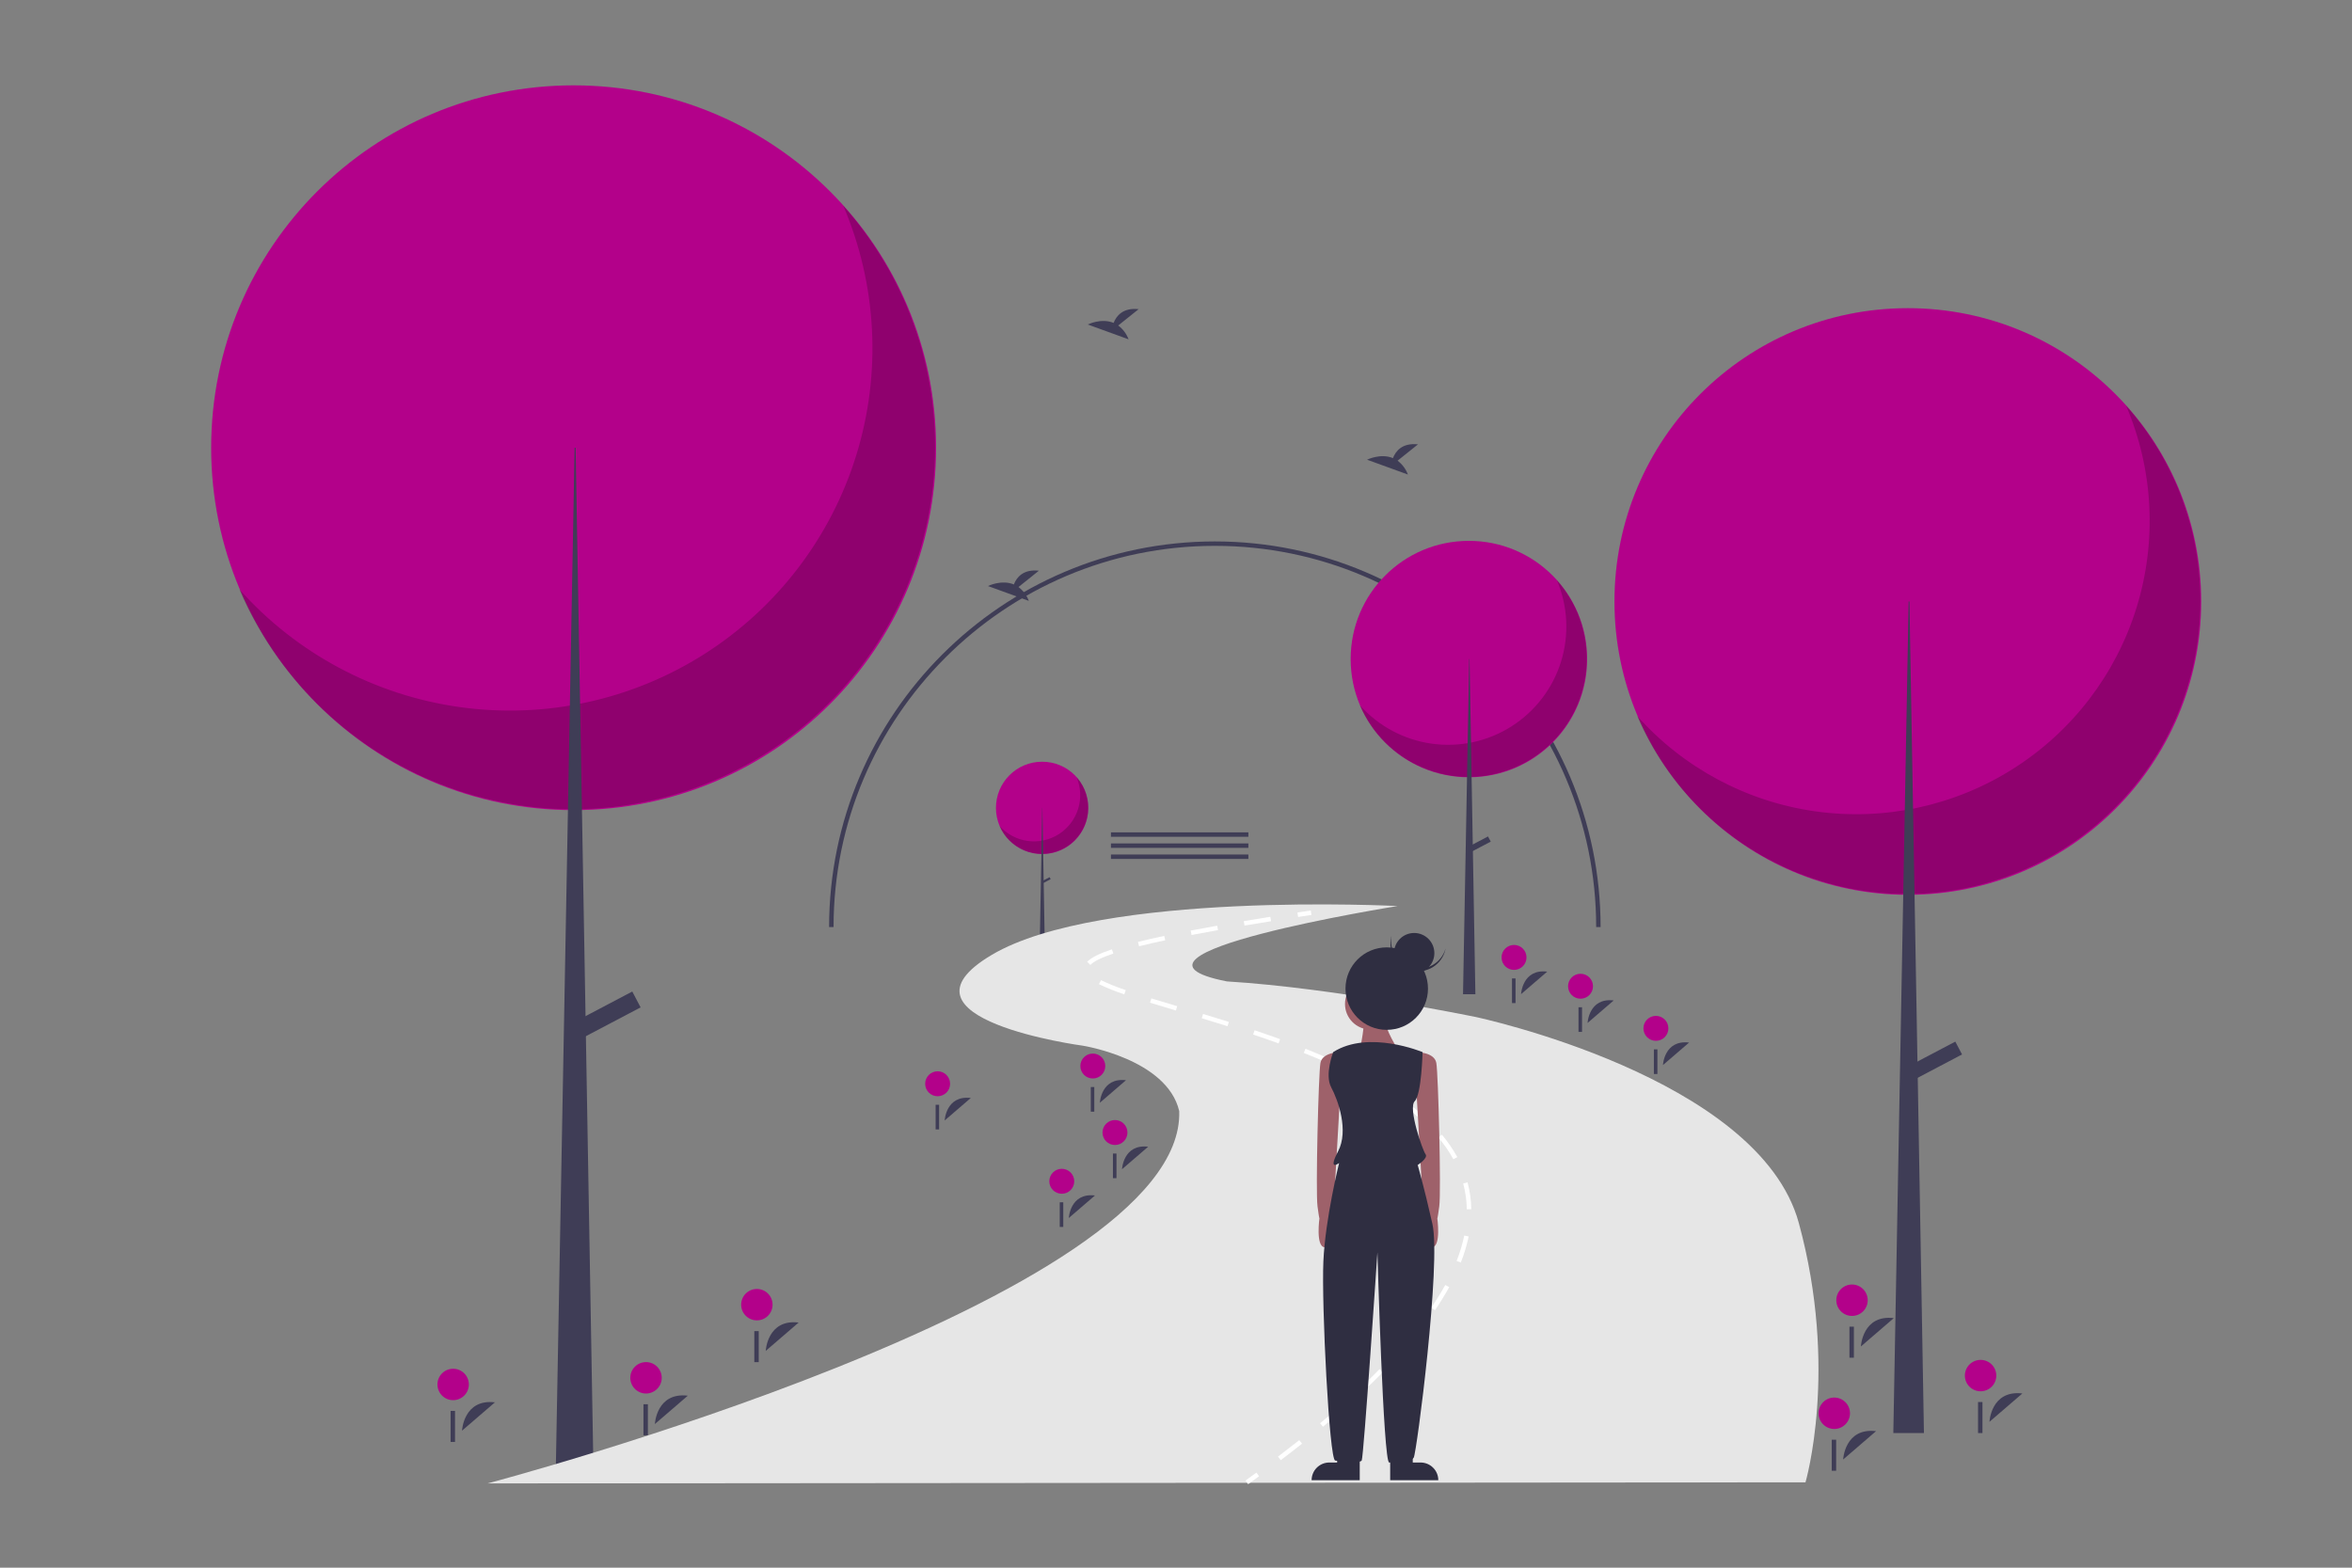 <svg version="1.2" baseProfile="tiny-ps" xmlns="http://www.w3.org/2000/svg" viewBox="0 0 1047 698" width="1047" height="698">
	<rect x="0" y="0" width="1047" height="698" fill="#808080" stroke="none"/>
	<title>parque-svg</title>
	<style>
		tspan { white-space:pre }
		.shp0 { fill: #3f3d56 } 
		.shp1 { fill: #b3018a } 
		.shp2 { opacity: 0.2;fill: #000000 } 
		.shp3 { fill: #e6e6e6 } 
		.shp4 { fill: #ffffff } 
		.shp5 { fill: #9e616a } 
		.shp6 { fill: #2f2e41 } 
	</style>
	<path id="Layer" class="shp0" d="M564.6 593.37L503.42 593.37L503.42 595.34L512.96 595.34L512.96 614.09L514.93 614.09L514.93 595.34L552.1 595.34L552.1 614.09L554.07 614.09L554.07 595.34L564.6 595.34L564.6 593.37L564.6 593.37Z" />
	<path id="Layer" class="shp0" d="M587.3 545.01L571.51 545.01L571.51 560.8L578.83 560.8L578.83 614.01L580.8 614.01L580.8 560.8L587.3 560.8L587.3 545.01L587.3 545.01Z" />
	<path id="Layer" class="shp0" d="M494.54 380.46L555.72 380.46L555.72 382.44L494.54 382.44L494.54 380.46Z" />
	<path id="Layer" class="shp0" d="M494.54 375.53L555.72 375.53L555.72 377.5L494.54 377.5L494.54 375.53Z" />
	<path id="Layer" class="shp0" d="M494.54 370.6L555.72 370.6L555.72 372.57L494.54 372.57L494.54 370.6Z" />
	<path id="Layer" class="shp0" d="M712.51 412.78L710.54 412.78C710.54 319.19 634.39 243.04 540.8 243.04C447.2 243.04 371.06 319.19 371.06 412.78L369.08 412.78C369.08 318.1 446.12 241.07 540.8 241.07C635.48 241.07 712.51 318.1 712.51 412.78Z" />
	<path id="Layer" class="shp1" d="M255.35 360.7C166.12 360.7 94 288.58 94 199.35C94 110.12 166.12 38 255.35 38C344.58 38 416.7 110.12 416.7 199.35C416.7 288.58 344.58 360.7 255.35 360.7Z" />
	<path id="Layer" class="shp2" d="M375.38 91.58C390.43 126.79 392.47 166.2 381.14 202.77C369.8 239.34 345.84 270.69 313.52 291.22C281.2 311.75 242.63 320.12 204.71 314.83C166.79 309.54 131.98 290.94 106.52 262.35C125.12 305.88 161.91 339.05 207.13 353.06C252.35 367.08 301.45 360.52 341.41 335.14C381.37 309.76 408.18 268.1 414.71 221.21C421.25 174.32 406.87 126.93 375.38 91.58Z" />
	<path id="Layer" class="shp0" d="M255.79 199.35L256.24 199.35L264.22 656.81L247.37 656.81L255.79 199.35L255.79 199.35Z" />
	<path id="Layer" class="shp0" d="M281.46 441.47L285.17 448.53L258.5 462.57L254.79 455.51L281.46 441.47Z" />
	<path id="Layer" class="shp1" d="M849.28 398.4C777.06 398.4 718.68 340.02 718.68 267.81C718.68 195.59 777.06 137.21 849.28 137.21C921.49 137.21 979.87 195.59 979.87 267.81C979.87 340.02 921.49 398.4 849.28 398.4Z" />
	<path id="Layer" class="shp2" d="M946.42 180.58C958.6 209.07 960.25 240.97 951.08 270.57C941.91 300.17 922.51 325.55 896.35 342.16C870.2 358.78 838.98 365.55 808.29 361.27C777.6 356.99 749.43 341.93 728.81 318.8C743.87 354.03 773.65 380.87 810.25 392.22C846.85 403.56 886.59 398.25 918.93 377.71C951.28 357.16 972.97 323.45 978.26 285.5C983.55 247.55 971.91 209.19 946.42 180.58L946.42 180.58Z" />
	<path id="Layer" class="shp0" d="M849.63 267.81L849.99 267.81L856.45 638.06L842.82 638.06L849.63 267.81L849.63 267.81Z" />
	<path id="Layer" class="shp0" d="M870.41 463.77L873.41 469.48L851.83 480.85L848.82 475.13L870.41 463.77Z" />
	<path id="Layer" class="shp1" d="M463.91 380.26C452.54 380.26 443.35 371.07 443.35 359.7C443.35 348.33 452.54 339.15 463.91 339.15C475.28 339.15 484.47 348.33 484.47 359.7C484.47 371.07 475.28 380.26 463.91 380.26Z" />
	<path id="Layer" class="shp2" d="M479.2 345.97C481.12 350.46 481.38 355.48 479.93 360.14C478.49 364.8 475.44 368.79 471.32 371.41C467.2 374.02 462.29 375.09 457.45 374.42C452.62 373.74 448.19 371.37 444.94 367.73C447.31 373.28 452 377.5 457.76 379.29C463.53 381.07 469.78 380.24 474.87 377C479.96 373.77 483.38 368.46 484.21 362.49C485.05 356.51 483.21 350.48 479.2 345.97Z" />
	<path id="Layer" class="shp0" d="M463.96 359.7L464.02 359.7L465.04 417.99L462.89 417.99L463.96 359.7L463.96 359.7Z" />
	<path id="Layer" class="shp0" d="M467.23 390.55L467.71 391.45L464.31 393.24L463.84 392.34L467.23 390.55Z" />
	<path id="Layer" class="shp1" d="M653.88 346.07C624.77 346.07 601.25 322.55 601.25 293.44C601.25 264.34 624.77 240.81 653.88 240.81C682.98 240.81 706.51 264.34 706.51 293.44C706.51 322.55 682.98 346.07 653.88 346.07Z" />
	<path id="Layer" class="shp2" d="M693.03 258.29C697.94 269.77 698.6 282.63 694.91 294.56C691.21 306.49 683.39 316.71 672.85 323.41C662.31 330.11 649.73 332.84 637.36 331.11C624.99 329.39 613.64 323.32 605.33 313.99C611.4 328.19 623.4 339.01 638.15 343.58C652.9 348.15 668.91 346.02 681.95 337.74C694.99 329.46 703.73 315.87 705.86 300.57C707.99 285.28 703.3 269.82 693.03 258.29L693.03 258.29Z" />
	<path id="Layer" class="shp0" d="M654.02 293.44L654.17 293.44L656.77 442.66L651.27 442.66L654.02 293.44L654.02 293.44Z" />
	<path id="Layer" class="shp0" d="M662.39 372.42L663.61 374.72L654.91 379.3L653.69 377L662.39 372.42Z" />
	<path id="Layer" class="shp0" d="M291.52 634.04C291.52 634.04 292.2 619.76 306.18 621.42" />
	<path id="Layer" class="shp1" d="M287.58 620.45C283.71 620.45 280.58 617.32 280.58 613.46C280.58 609.59 283.71 606.46 287.58 606.46C291.44 606.46 294.57 609.59 294.57 613.46C294.57 617.32 291.44 620.45 287.58 620.45Z" />
	<path id="Layer" class="shp0" d="M286.44 625.23L288.41 625.23L288.41 639.05L286.44 639.05L286.44 625.23Z" />
	<path id="Layer" class="shp0" d="M340.87 601.47C340.87 601.47 341.55 587.19 355.52 588.85" />
	<path id="Layer" class="shp1" d="M336.92 587.88C333.05 587.88 329.93 584.76 329.93 580.89C329.93 577.02 333.05 573.9 336.92 573.9C340.79 573.9 343.91 577.02 343.91 580.89C343.91 584.76 340.79 587.88 336.92 587.88Z" />
	<path id="Layer" class="shp0" d="M335.78 592.66L337.75 592.66L337.75 606.48L335.78 606.48L335.78 592.66Z" />
	<path id="Layer" class="shp0" d="M489.6 490.99C489.6 490.99 490.15 479.65 501.24 480.96" />
	<path id="Layer" class="shp1" d="M486.47 480.19C483.4 480.19 480.92 477.71 480.92 474.64C480.92 471.57 483.4 469.09 486.47 469.09C489.54 469.09 492.02 471.57 492.02 474.64C492.02 477.71 489.54 480.19 486.47 480.19Z" />
	<path id="Layer" class="shp0" d="M485.57 483.99L487.13 483.99L487.13 494.97L485.57 494.97L485.57 483.99Z" />
	<path id="Layer" class="shp0" d="M706.71 455.46C706.71 455.46 707.26 444.12 718.35 445.44" />
	<path id="Layer" class="shp1" d="M703.58 444.67C700.51 444.67 698.03 442.18 698.03 439.11C698.03 436.04 700.51 433.56 703.58 433.56C706.65 433.56 709.13 436.04 709.13 439.11C709.13 442.18 706.65 444.67 703.58 444.67Z" />
	<path id="Layer" class="shp0" d="M702.68 448.47L704.24 448.47L704.24 459.44L702.68 459.44L702.68 448.47Z" />
	<path id="Layer" class="shp0" d="M499.47 520.59C499.47 520.59 500.01 509.25 511.11 510.57" />
	<path id="Layer" class="shp1" d="M496.34 509.8C493.27 509.8 490.78 507.32 490.78 504.25C490.78 501.18 493.27 498.69 496.34 498.69C499.41 498.69 501.89 501.18 501.89 504.25C501.89 507.32 499.41 509.8 496.34 509.8Z" />
	<path id="Layer" class="shp0" d="M495.43 513.6L497 513.6L497 524.57L495.43 524.57L495.43 513.6Z" />
	<path id="Layer" class="shp0" d="M475.79 542.3C475.79 542.3 476.33 530.96 487.43 532.28" />
	<path id="Layer" class="shp1" d="M472.65 531.51C469.58 531.51 467.1 529.03 467.1 525.96C467.1 522.89 469.58 520.4 472.65 520.4C475.72 520.4 478.21 522.89 478.21 525.96C478.21 529.03 475.72 531.51 472.65 531.51Z" />
	<path id="Layer" class="shp0" d="M471.75 535.31L473.32 535.31L473.32 546.28L471.75 546.28L471.75 535.31Z" />
	<path id="Layer" class="shp0" d="M740.27 474.21C740.27 474.21 740.81 462.87 751.91 464.19" />
	<path id="Layer" class="shp1" d="M737.13 463.42C734.06 463.42 731.58 460.93 731.58 457.86C731.58 454.79 734.06 452.31 737.13 452.31C740.2 452.31 742.69 454.79 742.69 457.86C742.69 460.93 740.2 463.42 737.13 463.42Z" />
	<path id="Layer" class="shp0" d="M736.23 467.22L737.8 467.22L737.8 478.19L736.23 478.19L736.23 467.22Z" />
	<path id="Layer" class="shp0" d="M420.52 498.88C420.52 498.88 421.07 487.54 432.16 488.86" />
	<path id="Layer" class="shp1" d="M417.39 488.09C414.32 488.09 411.84 485.61 411.84 482.54C411.84 479.46 414.32 476.98 417.39 476.98C420.46 476.98 422.94 479.46 422.94 482.54C422.94 485.61 420.46 488.09 417.39 488.09Z" />
	<path id="Layer" class="shp0" d="M416.49 491.89L418.05 491.89L418.05 502.86L416.49 502.86L416.49 491.89Z" />
	<path id="Layer" class="shp0" d="M677.11 442.63C677.11 442.63 677.65 431.29 688.75 432.61" />
	<path id="Layer" class="shp1" d="M673.97 431.84C670.9 431.84 668.42 429.36 668.42 426.28C668.42 423.21 670.9 420.73 673.97 420.73C677.04 420.73 679.53 423.21 679.53 426.28C679.53 429.36 677.04 431.84 673.97 431.84Z" />
	<path id="Layer" class="shp0" d="M673.07 435.64L674.64 435.64L674.64 446.61L673.07 446.61L673.07 435.64Z" />
	<path id="Layer" class="shp0" d="M205.67 637C205.67 637 206.35 622.72 220.32 624.38" />
	<path id="Layer" class="shp1" d="M201.72 623.41C197.85 623.41 194.73 620.28 194.73 616.42C194.73 612.55 197.85 609.43 201.72 609.43C205.59 609.43 208.71 612.55 208.71 616.42C208.71 620.28 205.59 623.41 201.72 623.41Z" />
	<path id="Layer" class="shp0" d="M200.58 628.19L202.55 628.19L202.55 642.01L200.58 642.01L200.58 628.19Z" />
	<path id="Layer" class="shp0" d="M885.61 633.05C885.61 633.05 886.29 618.77 900.27 620.43" />
	<path id="Layer" class="shp1" d="M881.67 619.46C877.8 619.46 874.67 616.34 874.67 612.47C874.67 608.6 877.8 605.48 881.67 605.48C885.53 605.48 888.66 608.6 888.66 612.47C888.66 616.34 885.53 619.46 881.67 619.46Z" />
	<path id="Layer" class="shp0" d="M880.53 624.24L882.5 624.24L882.5 638.06L880.53 638.06L880.53 624.24Z" />
	<path id="Layer" class="shp0" d="M828.38 599.5C828.38 599.5 829.06 585.22 843.03 586.88" />
	<path id="Layer" class="shp1" d="M824.43 585.91C820.56 585.91 817.44 582.78 817.44 578.92C817.44 575.05 820.56 571.92 824.43 571.92C828.29 571.92 831.42 575.05 831.42 578.92C831.42 582.78 828.29 585.91 824.43 585.91Z" />
	<path id="Layer" class="shp0" d="M823.29 590.69L825.26 590.69L825.26 604.51L823.29 604.51L823.29 590.69Z" />
	<path id="Layer" class="shp0" d="M820.48 649.83C820.48 649.83 821.16 635.55 835.13 637.21" />
	<path id="Layer" class="shp1" d="M816.53 636.24C812.67 636.24 809.54 633.11 809.54 629.25C809.54 625.38 812.67 622.25 816.53 622.25C820.4 622.25 823.53 625.38 823.53 629.25C823.53 633.11 820.4 636.24 816.53 636.24Z" />
	<path id="Layer" class="shp0" d="M815.4 641.02L817.37 641.02L817.37 654.84L815.4 654.84L815.4 641.02Z" />
	<path id="Layer" class="shp3" d="M217.03 660.48C217.03 660.48 527.89 578.58 524.93 494.69C519.5 471.5 482 465.58 482 465.58C482 465.58 393.18 453.74 441.54 425.12C489.89 396.5 622.13 403.41 622.13 403.41C622.13 403.41 485.95 425.12 546.14 436.96C594.5 439.92 656.67 452.75 656.67 452.75C656.67 452.75 782.99 479.4 800.75 544.53C818.52 609.66 803.72 659.99 803.72 659.99L217.03 660.48Z" />
	<path id="Layer" class="shp4" d="M555.61 660.8L554.44 659.18C556.09 658 557.71 656.83 559.3 655.67L560.48 657.29C558.88 658.45 557.25 659.62 555.61 660.8Z" />
	<path id="Layer" class="shp4" d="M570.12 650.13L568.91 648.54C572.14 646.09 575.32 643.63 578.37 641.22L579.61 642.79C576.55 645.2 573.36 647.68 570.12 650.13ZM588.94 635.23L587.66 633.69C590.79 631.09 593.85 628.48 596.75 625.93L598.07 627.43C595.16 630 592.08 632.62 588.94 635.23L588.94 635.23ZM606.97 619.36L605.6 617.9C608.59 615.1 611.47 612.3 614.16 609.57L615.58 610.98C612.87 613.72 609.98 616.54 606.97 619.36L606.97 619.36ZM623.83 602.22L622.34 600.89C625.09 597.83 627.68 594.77 630.05 591.79L631.62 593.04C629.22 596.05 626.6 599.14 623.83 602.22L623.83 602.22ZM638.78 583.35L637.13 582.23C639.46 578.82 641.56 575.42 643.37 572.12L645.12 573.08C643.28 576.44 641.15 579.89 638.78 583.35ZM650.28 562.14L648.42 561.41C648.79 560.5 649.13 559.57 649.45 558.64C649.77 557.71 650.08 556.78 650.36 555.84C650.64 554.9 650.91 553.95 651.15 552.99C651.39 552.04 651.62 551.08 651.82 550.12L653.78 550.52C653.57 551.51 653.34 552.5 653.09 553.48C652.84 554.46 652.57 555.44 652.28 556.41C651.99 557.38 651.68 558.34 651.34 559.29C651.01 560.25 650.66 561.2 650.28 562.14L650.28 562.14ZM652.95 538.44C652.94 537.47 652.89 536.5 652.82 535.54C652.75 534.57 652.64 533.6 652.51 532.64C652.37 531.68 652.21 530.72 652.01 529.77C651.82 528.82 651.6 527.87 651.35 526.94L653.28 526.42C653.54 527.39 653.77 528.38 653.97 529.37C654.18 530.36 654.35 531.36 654.49 532.36C654.63 533.36 654.74 534.37 654.81 535.38C654.89 536.39 654.94 537.4 654.95 538.41L652.95 538.44ZM646.97 516.14C646.5 515.28 646 514.44 645.49 513.61C644.97 512.77 644.43 511.95 643.88 511.15C643.32 510.34 642.75 509.55 642.15 508.77C641.56 507.99 640.95 507.23 640.31 506.48L641.85 505.19C642.5 505.97 643.13 506.76 643.75 507.56C644.36 508.37 644.96 509.19 645.53 510.02C646.1 510.85 646.66 511.7 647.19 512.56C647.72 513.42 648.23 514.29 648.73 515.18L646.97 516.14ZM632.05 498.04C631.31 497.38 630.56 496.74 629.8 496.1C629.04 495.47 628.27 494.85 627.49 494.24C626.71 493.62 625.93 493.02 625.13 492.43C624.34 491.84 623.54 491.26 622.73 490.69L623.88 489.06C624.7 489.64 625.52 490.23 626.33 490.83C627.14 491.43 627.94 492.04 628.73 492.67C629.52 493.29 630.31 493.93 631.08 494.57C631.86 495.22 632.62 495.87 633.38 496.54L632.05 498.04ZM612.7 484.25C609.43 482.33 605.9 480.41 602.22 478.55L603.12 476.76C606.84 478.64 610.41 480.58 613.72 482.53L612.7 484.25ZM591.41 473.44C587.92 471.89 584.22 470.33 580.38 468.81L581.12 466.95C584.98 468.49 588.71 470.05 592.22 471.61L591.41 473.44ZM569.17 464.56C565.61 463.27 561.8 461.94 557.85 460.62L558.48 458.72C562.45 460.05 566.27 461.38 569.85 462.68L569.17 464.56ZM546.44 456.91C542.95 455.81 539.2 454.66 534.97 453.37L535.55 451.46C539.79 452.74 543.55 453.9 547.04 455L546.44 456.91ZM523.46 449.92C519.41 448.71 515.56 447.55 511.95 446.44L512.53 444.53C516.14 445.64 519.99 446.8 524.03 448L523.46 449.92ZM500.48 442.73C499.51 442.41 498.56 442.08 497.61 441.73C496.66 441.39 495.71 441.02 494.77 440.64C493.83 440.27 492.9 439.87 491.97 439.47C491.05 439.06 490.13 438.64 489.21 438.2L490.11 436.41C491 436.84 491.9 437.25 492.81 437.65C493.72 438.05 494.63 438.43 495.55 438.8C496.47 439.17 497.39 439.53 498.32 439.87C499.25 440.21 500.19 440.53 501.13 440.84L500.48 442.73ZM485.37 429.62L483.95 428.22C485.77 426.37 489.38 424.55 494.97 422.68L495.61 424.57C490.39 426.32 486.95 428.02 485.37 429.62L485.37 429.62ZM507.05 421.32L506.57 419.37C510.03 418.51 513.97 417.61 518.28 416.7L518.69 418.65C514.4 419.56 510.49 420.46 507.05 421.32L507.05 421.32ZM530.42 416.3L530.04 414.33C533.73 413.63 537.7 412.9 541.84 412.16L542.19 414.13C538.06 414.87 534.1 415.59 530.42 416.3L530.42 416.3ZM553.99 412.1L553.66 410.13C557.43 409.5 561.37 408.85 565.49 408.19L565.81 410.17C561.69 410.83 557.75 411.47 553.99 412.1Z" />
	<path id="Layer" class="shp4" d="M577.87 408.27L577.56 406.29C579.5 405.99 581.48 405.69 583.49 405.38L583.8 407.36C581.78 407.66 579.81 407.97 577.87 408.27Z" />
	<path id="Layer" class="shp0" d="M622.13 205.12L631.21 197.85C624.16 197.07 621.26 200.92 620.07 203.97C614.56 201.68 608.55 204.68 608.55 204.68L626.73 211.28C626.5 210.67 626.23 210.08 625.92 209.51C625.61 208.94 625.26 208.39 624.87 207.87C624.48 207.35 624.06 206.86 623.6 206.4C623.14 205.94 622.65 205.51 622.13 205.12Z" />
	<path id="Layer" class="shp0" d="M453.38 261.37L462.46 254.1C455.4 253.33 452.5 257.17 451.32 260.22C445.8 257.93 439.8 260.93 439.8 260.93L457.98 267.53C457.75 266.92 457.48 266.33 457.17 265.76C456.86 265.19 456.5 264.64 456.12 264.12C455.73 263.6 455.3 263.11 454.84 262.65C454.39 262.19 453.89 261.76 453.38 261.37L453.38 261.37Z" />
	<path id="Layer" class="shp0" d="M497.78 144.92L506.87 137.65C499.81 136.88 496.91 140.72 495.73 143.77C490.21 141.48 484.21 144.48 484.21 144.48L502.39 151.08C502.16 150.47 501.89 149.88 501.58 149.31C501.26 148.74 500.91 148.19 500.52 147.67C500.14 147.15 499.71 146.66 499.25 146.2C498.79 145.74 498.3 145.31 497.78 144.92Z" />
	<path id="Layer" class="shp5" d="M596.54 468.44C596.54 468.44 588.68 468.44 587.8 473.25C586.93 478.06 585.62 530.52 586.49 537.07C587.36 543.63 587.36 542.32 587.36 542.32C587.36 542.32 585.62 554.78 589.55 555.33C593.48 555.87 593.48 541.01 593.48 541.01L596.54 487.68L596.54 468.44Z" />
	<path id="Layer" class="shp5" d="M630.64 468.44C630.64 468.44 638.51 468.44 639.38 473.25C640.26 478.06 641.57 530.52 640.7 537.07C639.82 543.63 639.82 542.32 639.82 542.32C639.82 542.32 641.57 554.78 637.63 555.33C633.7 555.87 633.7 541.01 633.7 541.01L630.64 487.68L630.64 468.44Z" />
	<path id="Layer" class="shp6" d="M595.23 651.17L591.74 651.17C590.7 651.17 589.68 651.38 588.72 651.77C587.77 652.17 586.9 652.75 586.17 653.48C585.44 654.21 584.86 655.07 584.47 656.03C584.07 656.98 583.87 658.01 583.87 659.04L583.87 659.04L605.29 659.04L605.29 648.99L595.23 648.99L595.23 651.17Z" />
	<path id="Layer" class="shp6" d="M628.89 651.17L632.39 651.17C633.42 651.17 634.45 651.38 635.4 651.77C636.36 652.17 637.22 652.75 637.95 653.48C638.69 654.21 639.26 655.07 639.66 656.03C640.06 656.98 640.26 658.01 640.26 659.04L640.26 659.04L618.84 659.04L618.84 648.99L628.89 648.99L628.89 651.17Z" />
	<path id="Layer" class="shp5" d="M610.1 458.39C603.81 458.39 598.73 453.31 598.73 447.02C598.73 440.74 603.81 435.66 610.1 435.66C616.38 435.66 621.46 440.74 621.46 447.02C621.46 453.31 616.38 458.39 610.1 458.39Z" />
	<path id="Layer" class="shp5" d="M607.47 453.14C607.47 453.14 606.16 467.57 604.41 468.88C602.66 470.19 622.77 468 622.77 468C622.77 468 615.78 457.51 617.09 454.02C618.4 450.52 607.47 453.14 607.47 453.14Z" />
	<path id="Layer" class="shp6" d="M633.26 468.44C633.26 468.44 609.22 458.39 593.48 468.44C593.48 468.44 589.55 478.5 592.61 484.18C595.67 489.86 600.48 503.41 595.67 512.59C590.86 521.77 596.11 517.84 596.11 517.84C596.11 517.84 589.99 542.32 589.11 561.56C588.24 580.79 591.74 649.86 594.36 650.3C596.98 650.73 605.29 651.61 606.16 650.3C607.04 648.99 613.16 557.62 613.16 557.62C613.16 557.62 615.78 651.17 618.4 651.17C621.02 651.17 628.02 651.17 629.33 648.99C630.64 646.8 641.57 562.43 637.64 544.94C633.7 527.46 631.08 518.71 631.08 518.71C631.08 518.71 635.89 515.65 634.58 513.91C633.26 512.16 626.71 493.36 629.77 490.3C632.83 487.24 633.26 468.44 633.26 468.44Z" />
	<path id="Layer" class="shp6" d="M617.31 458.53C607.16 458.53 598.95 450.32 598.95 440.17C598.95 430.02 607.16 421.81 617.31 421.81C627.46 421.81 635.67 430.02 635.67 440.17C635.67 450.32 627.46 458.53 617.31 458.53Z" />
	<path id="Layer" class="shp6" d="M628.77 430.98C627.24 430.62 625.79 429.97 624.5 429.07C623.21 428.16 622.11 427.02 621.25 425.7C620.39 424.38 619.78 422.91 619.48 421.37C619.17 419.82 619.16 418.23 619.44 416.69C619.39 416.87 619.34 417.06 619.29 417.26C618.54 420.45 619.1 423.81 620.82 426.6C622.55 429.38 625.31 431.37 628.51 432.12C631.7 432.87 635.06 432.32 637.85 430.59C640.63 428.87 642.62 426.11 643.37 422.92C643.42 422.72 643.46 422.53 643.49 422.34C643.06 423.85 642.34 425.27 641.38 426.51C640.41 427.76 639.22 428.81 637.86 429.61C636.51 430.4 635.01 430.93 633.45 431.17C631.89 431.4 630.31 431.34 628.77 430.98Z" />
	<path id="Layer" class="shp6" d="M629.52 433.37C624.55 433.37 620.54 429.36 620.54 424.39C620.54 419.42 624.55 415.4 629.52 415.4C634.49 415.4 638.51 419.42 638.51 424.39C638.51 429.36 634.49 433.37 629.52 433.37Z" />
</svg>